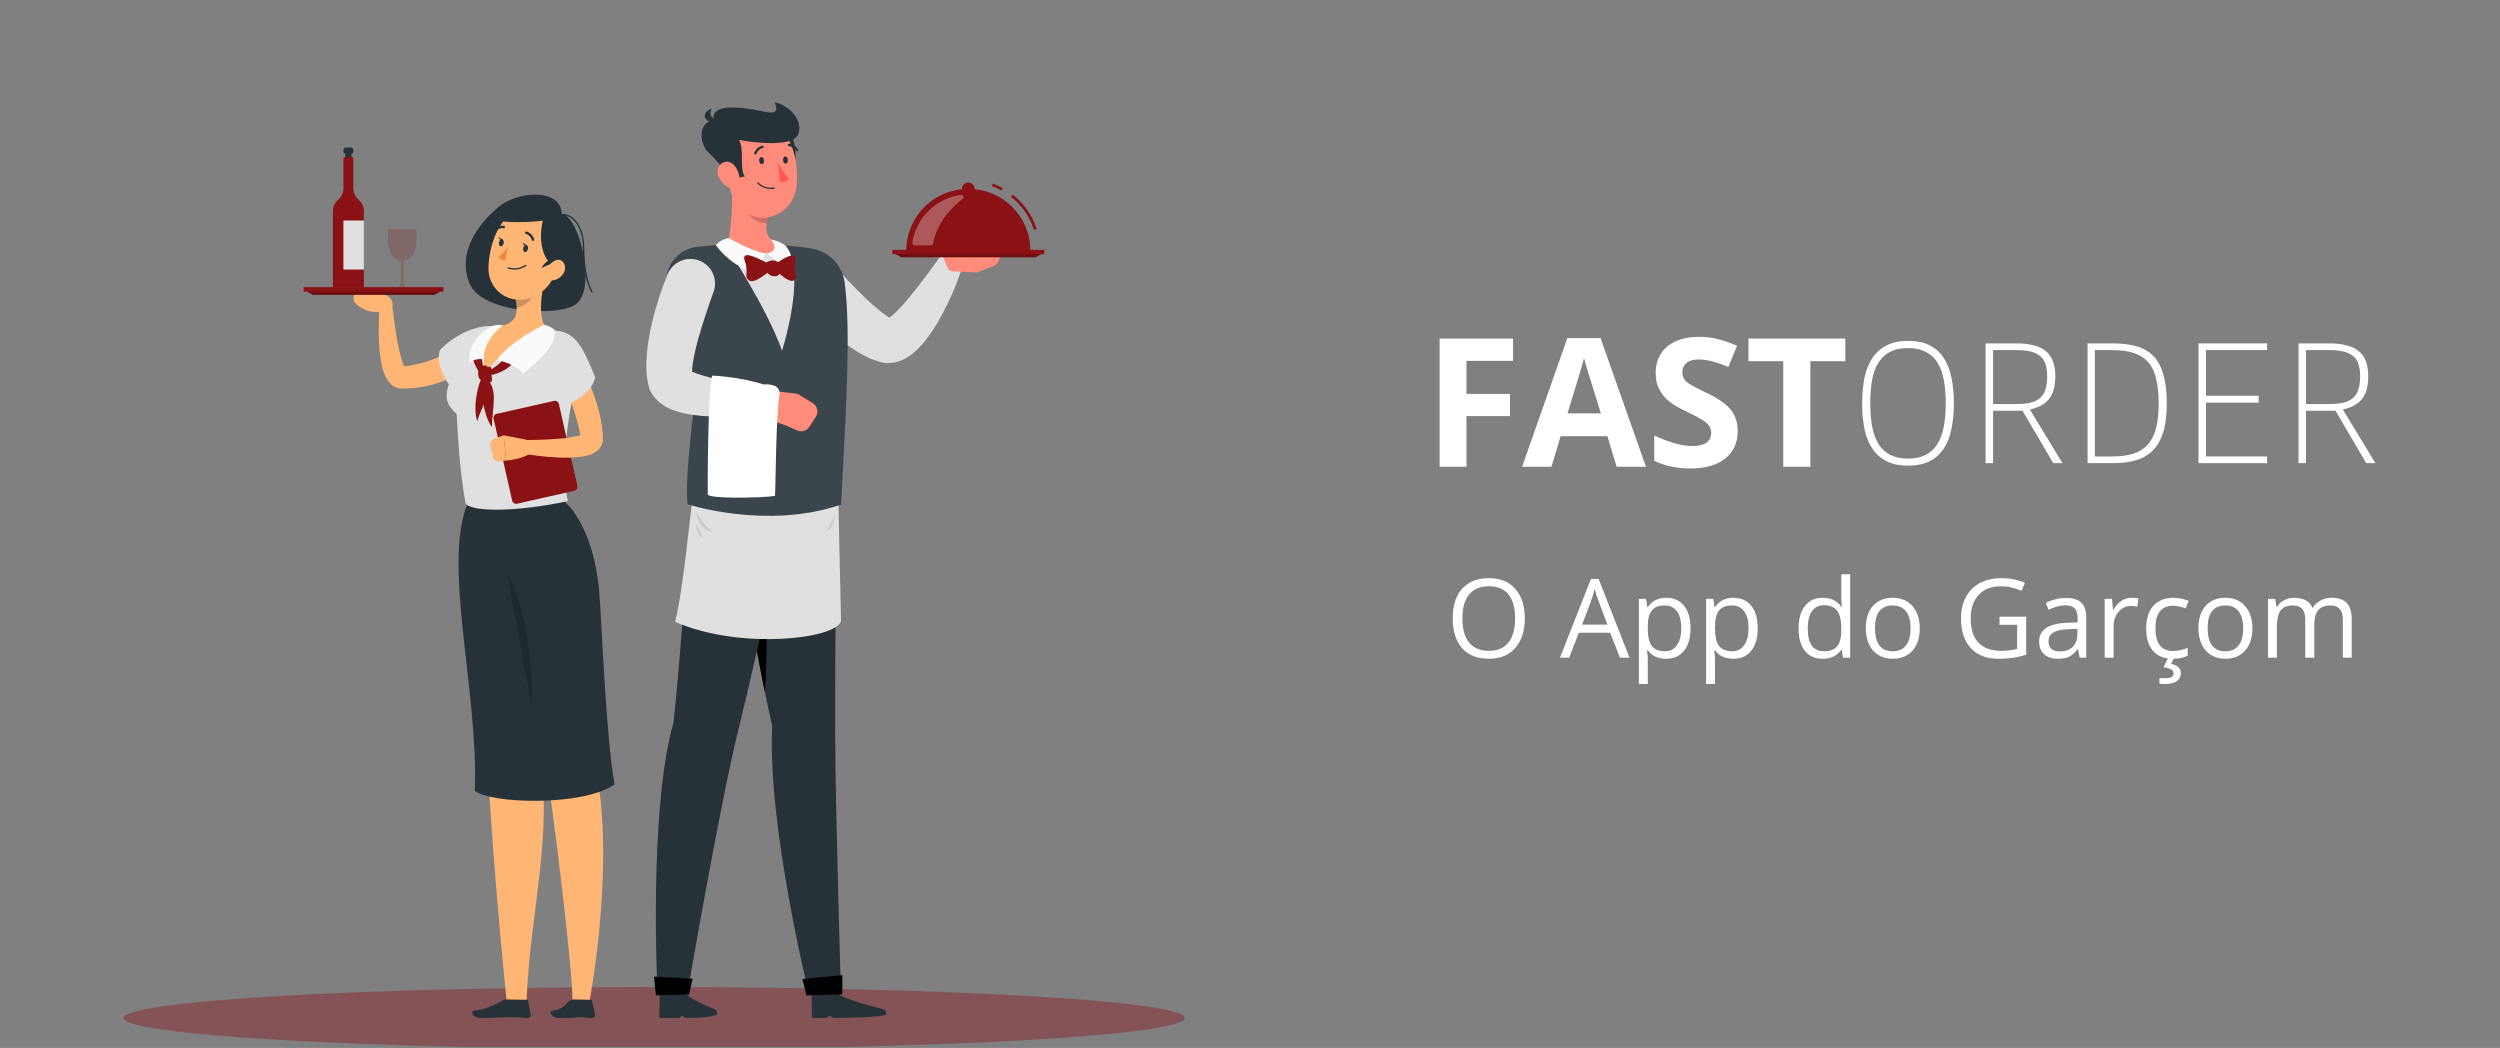 <svg xmlns="http://www.w3.org/2000/svg" xmlns:xlink="http://www.w3.org/1999/xlink" width="334" zoomAndPan="magnify" viewBox="0 0 250.5 105" height="140" preserveAspectRatio="xMidYMid meet" version="1.0"><rect x="0" y="0" width="250.5" height="105" fill="#808080" stroke="none"/><defs><g/><clipPath id="5ca60bc06f"><path d="M 12 98 L 119 98 L 119 104.895 L 12 104.895 Z M 12 98 " clip-rule="nonzero"/></clipPath></defs><g clip-path="url(#5ca60bc06f)"><path fill="#8a1114" d="M 65.547 105.105 C 94.906 105.105 118.707 103.715 118.707 102 C 118.707 100.285 94.906 98.898 65.547 98.898 C 36.188 98.898 12.383 100.285 12.383 102 C 12.383 103.715 36.188 105.105 65.547 105.105 Z M 65.547 105.105 " fill-opacity="0.4" fill-rule="nonzero"/></g><path fill="#263238" d="M 50.023 20.68 C 47.891 22.441 45.801 25.277 47.023 28.355 C 48.246 31.438 56.074 31.746 57.719 30.48 C 59.859 28.836 57.969 21.508 56.301 21.465 C 56.176 18.746 51.809 19.207 50.023 20.68 Z M 50.023 20.68 " fill-opacity="1" fill-rule="nonzero"/><path fill="#ffb573" d="M 47.035 50.332 C 47.035 50.332 47.891 65.945 48.836 74.398 C 48.934 82.336 50.758 100.27 50.758 100.27 L 52.762 100.27 C 53.098 91.371 55.574 83.062 53.93 75.215 C 57.77 59.805 55.137 50.344 55.137 50.344 Z M 47.035 50.332 " fill-opacity="1" fill-rule="nonzero"/><path fill="#ffb573" d="M 49.215 50.344 C 49.215 50.344 53.344 67.66 54.473 75.035 C 55.66 82.785 57.434 97.82 57.352 100.262 L 59.082 100.262 C 59.082 100.262 61.988 85.051 59.297 75.312 C 61.516 53.375 56.043 50.359 56.043 50.359 Z M 39.32 30.316 C 39.191 29.379 37.477 29.301 37.477 29.301 L 36.652 28.887 C 36.504 28.793 36.34 28.77 36.172 28.805 C 36 28.844 35.863 28.938 35.766 29.082 L 35.492 29.539 C 35.41 29.723 35.398 29.914 35.457 30.109 C 35.512 30.301 35.629 30.453 35.797 30.562 L 36.047 30.746 C 36.473 31.047 36.973 31.227 37.492 31.254 L 38.254 31.293 C 38.422 31.305 38.586 31.285 38.746 31.234 C 38.941 31.172 39.094 31.055 39.203 30.879 C 39.309 30.707 39.348 30.516 39.312 30.316 Z M 39.32 30.316 " fill-opacity="1" fill-rule="nonzero"/><path fill="#ffb573" d="M 48.359 35.785 C 48.285 35.863 48.207 35.941 48.125 36.012 L 47.91 36.203 C 47.766 36.324 47.617 36.438 47.473 36.551 C 47.18 36.766 46.875 36.973 46.566 37.164 C 45.941 37.539 45.289 37.855 44.613 38.117 C 43.254 38.648 41.844 38.922 40.383 38.941 L 40.258 38.941 C 40.059 38.938 39.871 38.898 39.684 38.824 C 39.48 38.738 39.297 38.621 39.137 38.465 C 38.93 38.262 38.766 38.027 38.641 37.766 C 38.469 37.391 38.344 37.008 38.258 36.605 C 38.113 35.914 38.023 35.219 37.984 34.516 C 37.91 33.168 37.938 31.824 38.066 30.48 C 38.082 30.324 38.148 30.195 38.266 30.09 C 38.379 29.984 38.516 29.93 38.672 29.926 C 38.828 29.926 38.965 29.977 39.082 30.078 C 39.199 30.18 39.27 30.309 39.289 30.465 L 39.289 30.48 C 39.438 31.758 39.605 33.055 39.836 34.297 C 39.938 34.898 40.078 35.492 40.254 36.074 C 40.328 36.316 40.422 36.543 40.547 36.762 C 40.594 36.84 40.645 36.879 40.621 36.852 C 40.586 36.812 40.543 36.781 40.492 36.766 C 40.445 36.742 40.398 36.73 40.352 36.723 L 40.277 36.723 C 40.867 36.668 41.449 36.57 42.027 36.434 C 42.598 36.289 43.156 36.105 43.699 35.883 C 44.242 35.652 44.762 35.379 45.258 35.062 C 45.629 34.836 45.98 34.586 46.316 34.312 L 46.477 34.18 L 46.598 34.074 L 46.668 34.012 C 46.789 33.906 46.922 33.824 47.074 33.773 C 47.227 33.719 47.379 33.695 47.539 33.703 C 47.699 33.711 47.852 33.746 48 33.812 C 48.145 33.879 48.27 33.973 48.383 34.086 C 48.492 34.203 48.574 34.336 48.633 34.484 C 48.691 34.637 48.719 34.789 48.715 34.949 C 48.715 35.109 48.684 35.262 48.621 35.41 C 48.559 35.559 48.469 35.688 48.359 35.801 Z M 48.359 35.785 " fill-opacity="1" fill-rule="nonzero"/><path fill="#e0e0e0" d="M 49.711 32.742 C 47.539 32.379 45.266 33.855 44.086 35.055 C 43.477 36.887 45.426 39.113 45.426 39.113 C 45.426 39.113 48.203 37.406 49.203 36.242 C 50.203 35.078 50.961 32.949 49.707 32.742 Z M 49.711 32.742 " fill-opacity="1" fill-rule="nonzero"/><path fill="#263238" d="M 56.426 50.137 C 56.426 50.137 59.488 52.309 60.062 59.527 C 60.293 62.371 60.707 73.715 61.578 78.594 C 58.438 80.836 49.039 80.531 47.57 79.219 C 47.984 69.348 44.211 56.254 46.949 50.234 C 51.477 49.68 56.426 50.137 56.426 50.137 Z M 56.426 50.137 " fill-opacity="1" fill-rule="nonzero"/><path fill="#000000" d="M 53.324 70.84 C 53.363 66.691 52.754 60.984 50.898 57.598 C 51.531 61.82 53.324 70.84 53.324 70.84 Z M 53.324 70.84 " fill-opacity="0.2" fill-rule="nonzero"/><path fill="#e0e0e0" d="M 45.512 36.086 C 45.512 38.438 43.641 39.672 45.758 41.48 C 45.883 43.508 46.031 47.141 46.656 50.453 C 47.301 51.348 52.012 51.273 56.902 50.211 C 56.266 47.375 56.5 42.75 58.176 36.43 C 58.266 36.074 58.281 35.715 58.223 35.355 C 58.164 34.992 58.035 34.66 57.836 34.352 C 57.637 34.047 57.387 33.789 57.082 33.59 C 56.773 33.387 56.441 33.254 56.082 33.191 C 55.66 33.117 55.238 33.051 54.816 33 C 53.285 32.773 51.738 32.66 50.191 32.652 C 49.691 32.652 49.176 32.688 48.68 32.719 C 48.254 32.746 47.844 32.852 47.453 33.035 C 47.066 33.215 46.723 33.465 46.43 33.777 C 46.137 34.09 45.91 34.445 45.75 34.844 C 45.59 35.242 45.512 35.656 45.512 36.086 Z M 45.512 36.086 " fill-opacity="1" fill-rule="nonzero"/><path fill="#8a1114" d="M 55.512 40.168 L 49.766 41.469 C 49.656 41.492 49.57 41.551 49.512 41.648 C 49.453 41.742 49.434 41.844 49.461 41.953 L 51.32 50.164 C 51.344 50.273 51.406 50.359 51.5 50.418 C 51.594 50.477 51.695 50.496 51.805 50.473 L 57.551 49.172 C 57.66 49.145 57.742 49.086 57.805 48.992 C 57.863 48.895 57.879 48.793 57.855 48.684 L 55.996 40.473 C 55.969 40.363 55.91 40.277 55.816 40.219 C 55.723 40.16 55.621 40.141 55.512 40.168 Z M 50.762 35.684 C 50.762 35.684 49.828 36.797 49.062 37.055 L 48.977 37.602 C 49.977 37.477 50.82 37.039 51.504 36.297 L 50.758 35.684 Z M 48.234 35.012 C 48.234 35.012 48.195 36.461 48.598 37.168 L 48.297 37.641 C 47.629 36.879 47.285 35.996 47.262 34.984 Z M 48.234 35.012 " fill-opacity="1" fill-rule="nonzero"/><path fill="#ffb573" d="M 54.625 27.785 C 54.258 29.242 53.828 31.934 54.816 32.992 C 54.816 32.992 51.137 33.996 48.742 37.289 C 47.645 33.828 50.203 32.648 50.203 32.648 C 51.879 32.375 51.898 31.152 51.668 29.977 Z M 54.625 27.785 " fill-opacity="1" fill-rule="nonzero"/><path fill="#000000" d="M 53.422 28.68 L 51.672 29.984 C 51.73 30.254 51.762 30.527 51.77 30.805 C 52.406 30.762 53.312 30.133 53.418 29.477 C 53.465 29.211 53.465 28.945 53.422 28.68 Z M 53.422 28.68 " fill-opacity="0.2" fill-rule="nonzero"/><path fill="#ffb573" d="M 56.332 25.184 C 55.625 27.547 55.379 28.566 53.898 29.496 C 51.664 30.891 48.961 29.453 48.945 26.914 C 48.945 24.629 50.09 21.156 52.629 20.777 C 55.172 20.398 57.047 22.82 56.332 25.184 Z M 56.332 25.184 " fill-opacity="1" fill-rule="nonzero"/><path fill="#263238" d="M 54.488 21.734 C 53.82 24.012 54.395 26.395 55.754 26.668 C 57.641 25.965 57.547 23.867 57.066 22.906 C 56.582 21.945 54.871 20.418 54.488 21.734 Z M 54.488 21.734 " fill-opacity="1" fill-rule="nonzero"/><path fill="#263238" d="M 55.523 25.828 C 54.473 26.176 54.27 26.879 54.27 26.879 C 54.27 26.879 54.988 26.371 55.68 26.465 C 55.578 26.266 55.527 26.051 55.523 25.828 Z M 52.898 24.961 C 52.852 25.156 52.711 25.289 52.582 25.258 C 52.453 25.23 52.387 25.039 52.434 24.844 C 52.48 24.648 52.617 24.516 52.746 24.547 C 52.875 24.582 52.934 24.77 52.898 24.961 Z M 50.465 24.383 C 50.418 24.578 50.281 24.711 50.152 24.676 C 50.023 24.645 49.953 24.461 50 24.262 C 50.047 24.066 50.188 23.938 50.316 23.969 C 50.445 24.004 50.516 24.188 50.465 24.383 Z M 50.465 24.383 " fill-opacity="1" fill-rule="nonzero"/><path fill="#263238" d="M 50.375 23.996 L 49.934 23.738 C 49.934 23.738 50.09 24.168 50.375 23.996 Z M 50.375 23.996 " fill-opacity="1" fill-rule="nonzero"/><path fill="#ed893e" d="M 50.926 24.703 C 50.648 25.105 50.316 25.461 49.934 25.773 C 50.113 25.977 50.336 26.078 50.605 26.082 Z M 50.926 24.703 " fill-opacity="1" fill-rule="nonzero"/><path fill="#ffb573" d="M 56.344 27.559 C 56.035 27.918 55.645 28.102 55.168 28.105 C 54.594 28.09 54.496 27.43 54.812 26.891 C 55.086 26.402 55.734 25.824 56.234 26.102 C 56.73 26.379 56.734 27.113 56.344 27.559 Z M 56.344 27.559 " fill-opacity="1" fill-rule="nonzero"/><path fill="#263238" d="M 53.355 24.125 C 53.324 24.109 53.305 24.086 53.293 24.051 C 53.199 23.746 53 23.535 52.699 23.422 C 52.66 23.41 52.633 23.387 52.617 23.344 C 52.605 23.305 52.609 23.27 52.637 23.234 C 52.668 23.191 52.707 23.18 52.758 23.195 C 53.145 23.328 53.398 23.59 53.52 23.98 C 53.547 24.059 53.523 24.105 53.445 24.129 C 53.414 24.141 53.387 24.137 53.355 24.125 Z M 49.582 23.215 C 49.551 23.219 49.523 23.207 49.5 23.188 C 49.445 23.129 49.445 23.074 49.5 23.02 C 49.762 22.715 50.094 22.582 50.496 22.625 C 50.574 22.637 50.609 22.684 50.598 22.762 C 50.586 22.84 50.539 22.871 50.465 22.859 C 50.145 22.828 49.883 22.934 49.676 23.176 C 49.652 23.203 49.621 23.219 49.582 23.215 Z M 52.801 24.578 L 52.359 24.316 C 52.359 24.316 52.516 24.75 52.805 24.578 Z M 52.801 24.578 " fill-opacity="1" fill-rule="nonzero"/><path fill="#ffb573" d="M 52.66 44.043 L 50.465 43.617 L 50.715 46.137 C 50.715 46.137 52.359 46.066 53.297 45.316 L 53.383 44.988 C 53.281 44.441 53.16 44.242 52.66 44.043 Z M 52.66 44.043 " fill-opacity="1" fill-rule="nonzero"/><path fill="#ffb573" d="M 49.148 44.695 L 49.402 45.762 C 49.441 45.918 49.527 46.043 49.664 46.133 C 49.801 46.227 49.949 46.258 50.109 46.234 L 50.723 46.137 L 50.477 43.617 L 49.543 43.957 C 49.395 44.012 49.281 44.109 49.203 44.25 C 49.129 44.391 49.109 44.539 49.148 44.695 Z M 57.566 35.035 C 58.23 36.312 58.812 37.629 59.305 38.98 C 59.555 39.66 59.785 40.352 59.973 41.062 C 60.176 41.797 60.312 42.551 60.383 43.312 C 60.398 43.512 60.406 43.719 60.41 43.926 L 60.41 44.117 C 60.387 44.359 60.309 44.578 60.18 44.785 C 60.055 44.98 59.887 45.148 59.691 45.281 C 59.453 45.441 59.191 45.555 58.914 45.629 C 58.703 45.688 58.492 45.73 58.277 45.762 C 57.527 45.855 56.773 45.887 56.02 45.848 C 54.594 45.781 53.176 45.613 51.773 45.336 C 51.617 45.312 51.488 45.238 51.387 45.109 C 51.289 44.984 51.246 44.84 51.262 44.68 C 51.273 44.52 51.34 44.387 51.461 44.281 C 51.578 44.172 51.719 44.121 51.879 44.121 C 53.25 44.098 54.637 44.062 55.973 43.961 C 56.613 43.918 57.246 43.824 57.871 43.688 C 58 43.656 58.125 43.621 58.246 43.57 C 58.309 43.555 58.363 43.527 58.414 43.484 C 58.359 43.516 58.316 43.559 58.285 43.613 C 58.227 43.703 58.191 43.805 58.18 43.91 C 58.18 43.93 58.18 43.949 58.18 43.969 C 58.18 43.828 58.156 43.691 58.137 43.539 C 57.895 42.266 57.523 41.031 57.02 39.836 C 56.516 38.586 55.969 37.359 55.375 36.152 L 55.375 36.129 C 55.254 35.832 55.25 35.535 55.363 35.234 C 55.477 34.934 55.676 34.711 55.961 34.566 C 56.246 34.422 56.543 34.395 56.852 34.48 C 57.16 34.566 57.398 34.746 57.566 35.016 Z M 57.566 35.035 " fill-opacity="1" fill-rule="nonzero"/><path fill="#e0e0e0" d="M 56.223 33.277 C 57.797 33.566 58.496 34.98 59.633 37.797 C 59.285 39.695 56.5 40.691 56.5 40.691 C 56.5 40.691 54.898 37.855 54.578 36.352 C 54.262 34.844 54.641 32.98 56.223 33.277 Z M 56.223 33.277 " fill-opacity="1" fill-rule="nonzero"/><path fill="#263238" d="M 52.902 100.289 C 52.871 100.203 52.812 100.168 52.723 100.18 L 50.863 100.148 C 50.668 100.137 50.488 100.176 50.316 100.27 C 49.453 100.805 48.52 101.141 47.512 101.27 C 47.117 101.328 47.297 101.996 48.23 102.008 C 49.766 102.023 50.047 101.906 51.359 101.922 C 52.48 101.934 51.945 101.984 52.836 102.008 C 53.051 102.008 53.227 101.871 53.199 101.73 Z M 59.316 100.289 C 59.285 100.203 59.227 100.168 59.137 100.18 L 57.621 100.148 C 57.426 100.137 57.242 100.176 57.07 100.27 C 56.523 100.648 56.598 101.09 55.348 101.27 C 54.953 101.328 55.148 101.996 56.082 102.008 C 57.621 102.023 57.527 101.922 58.152 101.922 C 58.777 101.922 58.395 101.984 59.285 102.008 C 59.5 102.008 59.672 101.871 59.641 101.73 Z M 59.316 100.289 " fill-opacity="1" fill-rule="nonzero"/><path fill="#fafafa" d="M 49.746 36.105 C 50.527 36.137 51.953 36.777 52.414 37.461 C 53.059 36.789 55.586 35.23 55.633 33.113 C 55.316 32.809 54.941 32.617 54.512 32.539 C 54.512 32.539 51.137 34.168 49.75 36.105 Z M 48.488 35.996 C 48.488 35.996 48.273 34.289 50.344 32.629 C 50.133 32.457 49.316 32.652 49.316 32.652 C 49.316 32.652 46.902 33.691 46.973 36.379 C 47.426 36.047 47.93 35.918 48.488 35.996 Z M 48.488 35.996 " fill-opacity="1" fill-rule="nonzero"/><path fill="#8a1114" d="M 48.18 36.719 C 47.879 36.859 47.762 37.832 48.18 38.062 C 48.598 38.289 48.555 37.359 48.797 37.039 C 49.039 36.723 48.703 36.477 48.18 36.719 Z M 48.18 36.719 " fill-opacity="1" fill-rule="nonzero"/><path fill="#8a1114" d="M 48.547 37.098 C 48.332 37.371 48.609 38.305 49.07 38.301 C 49.531 38.301 49.133 37.48 49.223 37.074 C 49.312 36.668 48.91 36.617 48.547 37.098 Z M 48.547 37.098 " fill-opacity="1" fill-rule="nonzero"/><path fill="#8a1114" d="M 48.609 37.793 C 48.098 37 48.062 41.176 49.305 42.82 C 49.223 41.199 50.09 38.902 48.609 37.793 Z M 48.609 37.793 " fill-opacity="1" fill-rule="nonzero"/><path fill="#8a1114" d="M 48.562 37.758 C 48.336 36.949 47.191 40.48 47.824 42.207 C 48.184 40.812 49.527 39.09 48.562 37.758 Z M 48.562 37.758 " fill-opacity="1" fill-rule="nonzero"/><path fill="#263238" d="M 52.387 26.836 C 52.504 26.781 52.621 26.723 52.727 26.648 C 52.75 26.629 52.754 26.605 52.742 26.578 C 52.738 26.57 52.734 26.562 52.727 26.555 C 52.699 26.52 52.668 26.516 52.629 26.539 C 52.109 26.891 51.547 26.973 50.945 26.785 C 50.93 26.777 50.91 26.777 50.895 26.781 C 50.875 26.789 50.863 26.801 50.855 26.82 C 50.84 26.863 50.855 26.891 50.898 26.906 C 51.402 27.074 51.898 27.051 52.387 26.836 Z M 52.387 26.836 " fill-opacity="1" fill-rule="nonzero"/><path fill="#8a1114" d="M 44.43 28.77 L 30.422 28.77 L 30.422 29.223 L 44.43 29.223 Z M 44.094 29.223 L 30.754 29.223 L 31.34 29.543 L 43.508 29.543 Z M 44.094 29.223 " fill-opacity="1" fill-rule="nonzero"/><path fill="#000000" d="M 44.094 29.223 L 30.754 29.223 L 31.34 29.543 L 43.508 29.543 Z M 44.094 29.223 " fill-opacity="0.2" fill-rule="nonzero"/><path fill="#263238" d="M 34.91 16.574 C 34.824 16.574 34.75 16.543 34.691 16.484 C 34.629 16.422 34.602 16.352 34.598 16.266 L 34.598 15.227 C 34.602 15.141 34.629 15.07 34.691 15.008 C 34.75 14.949 34.824 14.918 34.91 14.918 C 34.992 14.918 35.066 14.949 35.129 15.008 C 35.188 15.07 35.219 15.141 35.219 15.227 L 35.219 16.266 C 35.219 16.352 35.188 16.422 35.125 16.484 C 35.066 16.543 34.992 16.574 34.91 16.574 Z M 34.91 16.574 " fill-opacity="1" fill-rule="nonzero"/><path fill="#263238" d="M 35.406 15.164 L 35.406 15.027 C 35.406 14.867 35.328 14.785 35.168 14.785 L 34.652 14.785 C 34.492 14.785 34.41 14.867 34.41 15.027 L 34.41 15.164 C 34.41 15.297 34.52 15.406 34.652 15.406 L 35.168 15.406 C 35.328 15.406 35.41 15.324 35.41 15.164 Z M 35.406 15.164 " fill-opacity="1" fill-rule="nonzero"/><path fill="#8a1114" d="M 35.406 18.832 L 35.406 15.867 C 35.406 15.789 35.367 15.746 35.285 15.746 L 34.531 15.746 C 34.453 15.746 34.414 15.789 34.414 15.867 L 34.414 18.832 C 34.414 19.305 34.238 19.699 33.883 20.012 C 33.531 20.328 33.355 20.719 33.355 21.191 L 33.355 28.797 L 36.461 28.797 L 36.461 21.191 C 36.461 20.719 36.285 20.328 35.934 20.012 C 35.582 19.695 35.406 19.305 35.406 18.832 Z M 35.406 18.832 " fill-opacity="1" fill-rule="nonzero"/><path fill="#e0e0e0" d="M 36.461 22.094 L 34.41 22.094 L 34.41 27.008 L 36.461 27.008 Z M 36.461 22.094 " fill-opacity="1" fill-rule="nonzero"/><path fill="#8a1114" d="M 39.371 28.77 L 39.004 28.77 C 39.125 28.777 39.25 28.777 39.371 28.77 Z M 41.605 28.77 L 41.234 28.77 C 41.359 28.777 41.484 28.777 41.605 28.77 Z M 41.605 28.77 " fill-opacity="1" fill-rule="nonzero"/><path fill="#8a1114" d="M 38.875 22.969 L 38.875 24.219 C 38.875 25.211 39.441 26.035 40.156 26.137 L 40.156 28.328 C 40.156 28.668 39.828 28.762 39.574 28.785 L 41.035 28.785 C 40.777 28.762 40.449 28.668 40.449 28.328 L 40.449 26.137 C 41.164 26.039 41.73 25.211 41.73 24.215 L 41.73 22.969 Z M 38.875 22.969 " fill-opacity="0.2" fill-rule="nonzero"/><path fill="#263238" d="M 55.867 21.797 C 54.77 22.262 51.094 22.406 49.656 22.094 C 51.145 19.988 54.488 19.371 55.867 21.797 Z M 59.324 29.309 C 59.301 29.309 59.281 29.301 59.27 29.281 C 59.23 29.23 58.422 28.043 58.406 24.855 C 58.406 23.527 58 22.457 57.309 21.918 C 56.926 21.598 56.492 21.5 56.008 21.621 C 55.988 21.625 55.973 21.621 55.957 21.613 C 55.93 21.594 55.918 21.57 55.926 21.543 C 55.93 21.512 55.949 21.492 55.977 21.488 C 56.5 21.359 56.973 21.469 57.391 21.805 C 58.117 22.375 58.539 23.484 58.547 24.852 C 58.562 27.988 59.371 29.191 59.371 29.203 C 59.379 29.219 59.383 29.234 59.379 29.254 C 59.379 29.273 59.367 29.289 59.352 29.297 C 59.344 29.305 59.332 29.309 59.324 29.309 Z M 79.055 13.168 C 79.816 14.215 79.816 15.848 79.555 16.73 C 78.184 16.109 78.398 14.32 78.398 14.32 Z M 79.055 13.168 " fill-opacity="1" fill-rule="nonzero"/><path fill="#e0e0e0" d="M 83.152 26.133 L 83.941 27 L 84.766 27.883 C 85.305 28.465 85.859 29.031 86.426 29.586 C 86.699 29.859 86.973 30.133 87.27 30.375 C 87.562 30.617 87.816 30.875 88.105 31.098 C 88.391 31.316 88.652 31.516 88.906 31.688 C 89.098 31.816 89.301 31.93 89.512 32.027 L 89.09 31.961 C 88.961 31.945 88.844 31.973 88.734 32.039 C 88.734 32.039 88.801 32.039 88.895 31.984 C 89.148 31.828 89.383 31.645 89.598 31.438 C 90.16 30.902 90.684 30.332 91.168 29.727 C 91.699 29.082 92.215 28.426 92.711 27.754 C 93.219 27.074 93.723 26.387 94.223 25.699 L 94.246 25.672 C 94.43 25.434 94.664 25.281 94.953 25.215 C 95.246 25.148 95.523 25.184 95.789 25.316 C 96.055 25.449 96.246 25.656 96.367 25.93 C 96.484 26.203 96.504 26.48 96.422 26.766 C 96.141 27.633 95.82 28.484 95.457 29.32 C 95.094 30.16 94.691 30.98 94.25 31.785 C 93.785 32.645 93.246 33.453 92.637 34.219 C 92.277 34.672 91.871 35.082 91.422 35.449 C 91.125 35.688 90.801 35.891 90.453 36.051 C 89.938 36.289 89.395 36.402 88.828 36.387 C 88.723 36.383 88.621 36.367 88.52 36.344 L 88.406 36.32 C 87.801 36.176 87.227 35.961 86.676 35.676 C 86.215 35.441 85.773 35.18 85.344 34.887 C 84.562 34.363 83.82 33.785 83.113 33.16 C 82.438 32.562 81.785 31.941 81.16 31.293 C 80.848 30.969 80.547 30.641 80.25 30.309 C 79.949 29.969 79.652 29.621 79.367 29.266 C 79.191 29.016 79.07 28.742 79 28.445 C 78.93 28.148 78.914 27.852 78.953 27.547 C 78.992 27.246 79.082 26.961 79.23 26.691 C 79.375 26.426 79.562 26.191 79.793 25.992 C 80.023 25.793 80.285 25.645 80.57 25.543 C 80.859 25.441 81.156 25.395 81.461 25.402 C 81.766 25.41 82.059 25.469 82.34 25.586 C 82.621 25.703 82.871 25.867 83.094 26.074 Z M 83.152 26.133 " fill-opacity="1" fill-rule="nonzero"/><path fill="#ff8b7b" d="M 95.453 27.18 L 97.895 27.301 L 97.102 24.008 C 97.102 24.008 94.828 24.176 94.465 25.344 C 94.426 25.477 94.434 25.609 94.488 25.738 L 94.938 26.816 C 95.031 27.047 95.203 27.168 95.453 27.18 Z M 95.453 27.18 " fill-opacity="1" fill-rule="nonzero"/><path fill="#ff8b7b" d="M 100.074 25.348 L 99.602 24.25 C 99.508 24.031 99.355 23.867 99.141 23.762 C 98.926 23.652 98.703 23.629 98.469 23.684 L 97.098 24.023 L 97.891 27.312 L 99.535 26.648 C 99.793 26.547 99.977 26.367 100.082 26.113 C 100.188 25.855 100.188 25.602 100.074 25.348 Z M 100.074 25.348 " fill-opacity="1" fill-rule="nonzero"/><path fill="#263238" d="M 77.375 72.746 C 74.781 61.336 73.176 47.582 73.176 47.582 L 83.812 47.41 C 83.812 47.41 83.664 65.949 83.688 73.711 C 83.715 81.789 84.273 99.559 84.273 99.559 L 81.047 99.559 C 81.047 99.559 76.883 82.727 77.375 72.746 Z M 77.375 72.746 " fill-opacity="1" fill-rule="nonzero"/><path fill="#000000" d="M 76.547 57.004 L 74.863 59.5 C 75.367 62.613 75.961 66.043 76.652 69.406 C 76.945 64.238 76.895 58.238 76.547 57.004 Z M 76.547 57.004 " fill-opacity="1" fill-rule="nonzero"/><path fill="#263238" d="M 88.578 101.141 C 88.578 101.141 84.133 100.094 83.801 99.387 L 81.332 99.387 L 81.348 102 L 82.871 102 L 83.105 101.758 L 83.492 102 C 84.727 102 88.004 101.953 88.781 101.676 C 88.812 101.457 88.746 101.281 88.578 101.141 Z M 67.48 72.426 C 68.715 60.949 68.676 53.285 70.176 47.629 L 79.859 47.484 C 79.859 47.484 75.824 65.684 73.953 73.258 C 72.082 80.832 68.875 99.551 68.875 99.551 L 65.887 99.551 C 65.887 99.551 64.945 81.297 67.48 72.426 Z M 67.48 72.426 " fill-opacity="1" fill-rule="nonzero"/><path fill="#e0e0e0" d="M 69.406 49.863 C 69.191 51.234 68.43 59.344 67.641 62.301 C 74.098 65.164 83.969 64.035 84.273 62.18 C 84.184 58.734 84 49.863 84 49.863 Z M 69.406 49.863 " fill-opacity="1" fill-rule="nonzero"/><path fill="#000000" d="M 69.766 51.371 C 70.219 52.102 70.758 52.766 71.387 53.355 C 71.387 53.355 69.992 53.109 69.766 51.371 Z M 82.746 53.281 C 83.117 52.727 83.414 52.137 83.641 51.508 C 83.641 51.508 83.703 52.906 82.746 53.281 Z M 69.828 52.402 C 69.977 52.953 70.195 53.48 70.48 53.973 C 70.215 53.809 70.02 53.582 69.898 53.293 C 69.777 53.004 69.754 52.707 69.828 52.402 Z M 69.828 52.402 " fill-opacity="0.098" fill-rule="nonzero"/><path fill="#263238" d="M 71.66 101.141 C 71.66 101.141 68.891 100.094 68.57 99.387 L 66.102 99.387 L 66.055 102 L 68.074 102 L 68.312 101.758 L 68.695 102 C 69.93 102 71.066 101.953 71.852 101.676 C 71.891 101.461 71.828 101.281 71.66 101.141 Z M 69.816 24.738 C 73.242 24.312 78.125 24.355 81.402 24.918 C 81.812 24.992 82.199 25.129 82.566 25.324 C 82.934 25.52 83.262 25.77 83.551 26.066 C 83.84 26.367 84.074 26.703 84.258 27.078 C 84.441 27.453 84.562 27.844 84.621 28.254 C 85.309 33.207 84.719 41.852 84.277 50.559 C 76.793 53.117 68.898 50.523 68.898 50.523 C 68.621 48.77 69.238 43.012 69.648 39.941 C 69.031 36.77 67.73 33.137 66.855 28.922 C 66.805 28.688 66.777 28.449 66.773 28.207 C 66.77 27.965 66.793 27.727 66.84 27.488 C 66.887 27.25 66.961 27.023 67.055 26.801 C 67.152 26.578 67.27 26.367 67.406 26.172 C 67.547 25.973 67.707 25.793 67.883 25.629 C 68.062 25.465 68.254 25.324 68.461 25.199 C 68.668 25.074 68.887 24.977 69.117 24.898 C 69.344 24.82 69.578 24.766 69.816 24.738 Z M 69.816 24.738 " fill-opacity="1" fill-rule="nonzero"/><path fill="#ffffff" d="M 69.816 24.738 C 73.242 24.312 78.125 24.355 81.402 24.918 C 81.812 24.992 82.199 25.129 82.566 25.324 C 82.934 25.52 83.262 25.77 83.551 26.066 C 83.84 26.367 84.074 26.703 84.258 27.078 C 84.441 27.453 84.562 27.844 84.621 28.254 C 85.309 33.207 84.719 41.852 84.277 50.559 C 76.793 53.117 68.898 50.523 68.898 50.523 C 68.621 48.77 69.238 43.012 69.648 39.941 C 69.031 36.77 67.73 33.137 66.855 28.922 C 66.805 28.688 66.777 28.449 66.773 28.207 C 66.77 27.965 66.793 27.727 66.84 27.488 C 66.887 27.25 66.961 27.023 67.055 26.801 C 67.152 26.578 67.27 26.367 67.406 26.172 C 67.547 25.973 67.707 25.793 67.883 25.629 C 68.062 25.465 68.254 25.324 68.461 25.199 C 68.668 25.074 68.887 24.977 69.117 24.898 C 69.344 24.82 69.578 24.766 69.816 24.738 Z M 69.816 24.738 " fill-opacity="0.098" fill-rule="nonzero"/><path fill="#ff8b7b" d="M 73.203 18.203 L 77.098 21.398 C 76.594 22.738 76.434 24.141 78.633 24.668 C 79.184 25.395 78.359 26.672 77.383 27.168 C 75.074 26.641 73.746 26.02 72.848 24.789 C 73.129 23.824 73.582 20.188 73.203 18.203 Z M 73.203 18.203 " fill-opacity="1" fill-rule="nonzero"/><path fill="#000000" d="M 74.828 19.535 L 77.098 21.395 C 76.973 21.707 76.883 22.027 76.824 22.355 C 75.945 22.418 74.723 21.531 74.668 20.727 C 74.645 20.32 74.699 19.922 74.828 19.535 Z M 74.828 19.535 " fill-opacity="0.2" fill-rule="nonzero"/><path fill="#ff8b7b" d="M 72.645 16.027 C 73 18.469 73.082 19.918 74.43 21.062 C 76.457 22.789 79.395 21.383 79.781 18.871 C 80.121 16.613 79.484 12.996 76.996 12.242 C 76.719 12.156 76.438 12.109 76.152 12.098 C 75.863 12.082 75.578 12.109 75.297 12.168 C 75.012 12.227 74.742 12.324 74.484 12.453 C 74.227 12.582 73.988 12.738 73.773 12.93 C 73.555 13.117 73.363 13.332 73.199 13.57 C 73.039 13.809 72.906 14.062 72.809 14.332 C 72.711 14.602 72.648 14.883 72.617 15.168 C 72.59 15.457 72.602 15.742 72.645 16.027 Z M 72.645 16.027 " fill-opacity="1" fill-rule="nonzero"/><path fill="#263238" d="M 72.621 17.156 C 72.879 17.434 73.191 17.617 73.559 17.711 C 73.922 17.805 74.285 17.793 74.645 17.672 C 74.059 17.078 74.629 14.902 74.039 14.016 C 75.176 14.238 79.598 14.883 80.02 13.348 C 80.477 11.703 78.648 10.391 77.621 10.266 C 77.922 10.953 77.895 11.449 76.773 11.227 C 75.648 11.004 71.016 9.934 71.527 12.105 C 70.035 12.105 69.934 14.277 71.023 15.316 C 71.625 15.871 72.156 16.484 72.625 17.156 Z M 72.621 17.156 " fill-opacity="1" fill-rule="nonzero"/><path fill="#263238" d="M 71.801 12 C 70.906 11.781 71.188 10.957 71.387 10.871 C 70.551 11.074 70.246 11.898 71.254 12.277 C 72.266 12.656 71.801 12 71.801 12 Z M 71.801 12 " fill-opacity="1" fill-rule="nonzero"/><path fill="#ff8b7b" d="M 71.957 17.527 C 72.133 18.09 72.48 18.508 73.004 18.781 C 73.676 19.121 74.164 18.559 74.102 17.852 C 74.051 17.211 73.641 16.266 72.906 16.207 C 72.742 16.199 72.586 16.23 72.438 16.301 C 72.289 16.371 72.168 16.477 72.07 16.609 C 71.977 16.742 71.918 16.891 71.898 17.055 C 71.879 17.215 71.898 17.375 71.957 17.527 Z M 71.957 17.527 " fill-opacity="1" fill-rule="nonzero"/><path fill="#263238" d="M 76.074 16.113 C 76.094 16.316 76.211 16.469 76.348 16.457 C 76.488 16.445 76.574 16.27 76.559 16.074 C 76.543 15.875 76.422 15.719 76.285 15.73 C 76.148 15.742 76.059 15.914 76.074 16.113 Z M 78.465 16.059 C 78.48 16.258 78.602 16.41 78.742 16.398 C 78.879 16.383 78.961 16.215 78.945 16.012 C 78.93 15.812 78.809 15.664 78.672 15.672 C 78.535 15.684 78.449 15.855 78.465 16.059 Z M 78.465 16.059 " fill-opacity="1" fill-rule="nonzero"/><path fill="#ff5652" d="M 77.98 16.324 C 78.27 16.918 78.637 17.461 79.078 17.949 C 78.75 18.312 78.137 18.223 78.137 18.223 Z M 77.98 16.324 " fill-opacity="1" fill-rule="nonzero"/><path fill="#263238" d="M 75.703 15.48 C 75.688 15.484 75.668 15.484 75.648 15.48 C 75.57 15.449 75.551 15.398 75.582 15.324 C 75.723 14.945 75.988 14.703 76.379 14.598 C 76.457 14.582 76.504 14.609 76.52 14.688 C 76.535 14.766 76.504 14.812 76.426 14.828 C 76.117 14.914 75.906 15.109 75.797 15.414 C 75.789 15.43 75.777 15.445 75.762 15.457 C 75.742 15.469 75.727 15.477 75.703 15.48 Z M 79.852 15.16 C 79.809 15.16 79.777 15.145 79.754 15.105 C 79.598 14.832 79.359 14.676 79.043 14.645 C 78.992 14.641 78.957 14.617 78.938 14.566 C 78.934 14.555 78.93 14.539 78.93 14.523 C 78.934 14.441 78.973 14.402 79.055 14.406 C 79.453 14.441 79.754 14.633 79.957 14.98 C 79.973 15.012 79.977 15.039 79.973 15.07 C 79.965 15.102 79.945 15.125 79.918 15.145 C 79.898 15.156 79.879 15.164 79.852 15.16 Z M 79.852 15.16 " fill-opacity="1" fill-rule="nonzero"/><path fill="#e0e0e0" d="M 72.848 24.789 C 72.848 24.789 76.844 30.859 78.363 35.145 C 79.859 30.117 80.031 26.094 78.637 24.668 C 78.188 25.238 76.379 26.004 72.848 24.789 Z M 71.484 29.277 L 71.098 30.371 L 70.715 31.512 C 70.465 32.266 70.23 33.023 70.012 33.785 C 69.902 34.16 69.805 34.531 69.719 34.898 C 69.629 35.266 69.543 35.633 69.484 35.98 C 69.422 36.328 69.379 36.664 69.348 36.965 C 69.332 37.199 69.332 37.43 69.348 37.66 L 69.203 37.262 C 69.09 37.043 68.973 36.984 68.965 36.984 C 68.961 36.984 69.004 37.039 69.09 37.102 C 69.344 37.25 69.617 37.371 69.898 37.461 C 70.625 37.707 71.371 37.902 72.125 38.051 C 72.93 38.207 73.758 38.324 74.594 38.461 C 75.43 38.598 76.293 38.695 77.121 38.812 L 77.16 38.812 C 77.457 38.855 77.703 38.992 77.902 39.215 C 78.102 39.441 78.207 39.703 78.215 40.004 C 78.223 40.305 78.133 40.574 77.945 40.809 C 77.758 41.043 77.516 41.191 77.223 41.25 C 76.328 41.418 75.426 41.543 74.52 41.621 C 73.609 41.707 72.695 41.746 71.777 41.738 C 70.801 41.738 69.832 41.652 68.871 41.484 C 68.309 41.379 67.758 41.219 67.227 41 C 66.871 40.855 66.543 40.664 66.234 40.434 C 65.777 40.098 65.422 39.676 65.164 39.168 C 65.117 39.074 65.082 38.977 65.055 38.879 L 65.023 38.766 C 64.863 38.164 64.773 37.555 64.762 36.938 C 64.75 36.422 64.77 35.906 64.82 35.395 C 64.906 34.457 65.059 33.527 65.273 32.609 C 65.469 31.73 65.707 30.859 65.98 30 C 66.25 29.137 66.559 28.289 66.902 27.457 C 67.027 27.164 67.203 26.902 67.426 26.672 C 67.652 26.445 67.914 26.27 68.207 26.145 C 68.504 26.016 68.809 25.949 69.129 25.945 C 69.449 25.938 69.758 25.992 70.059 26.105 C 70.359 26.219 70.625 26.387 70.859 26.605 C 71.094 26.82 71.277 27.074 71.414 27.367 C 71.551 27.656 71.625 27.961 71.645 28.281 C 71.66 28.602 71.617 28.914 71.512 29.215 L 71.484 29.273 Z M 71.484 29.277 " fill-opacity="1" fill-rule="nonzero"/><path fill="#ff8b7b" d="M 77.508 39.164 L 79.934 39.469 L 78.594 42.566 C 78.594 42.566 76.383 42.02 76.223 40.801 C 76.207 40.664 76.238 40.535 76.312 40.418 L 76.938 39.434 C 77.07 39.223 77.262 39.133 77.508 39.164 Z M 81.75 41.762 L 81.098 42.77 C 80.969 42.973 80.789 43.105 80.559 43.172 C 80.328 43.242 80.105 43.227 79.887 43.133 L 78.594 42.566 L 79.934 39.469 L 81.445 40.402 C 81.676 40.547 81.824 40.75 81.883 41.016 C 81.941 41.285 81.898 41.531 81.75 41.762 Z M 81.75 41.762 " fill-opacity="1" fill-rule="nonzero"/><path fill="#fafafa" d="M 73.043 23.848 C 72.52 23.93 72.078 24.168 71.719 24.559 C 72.836 26.051 74.297 27.031 76.105 27.492 C 75.98 27.074 76.359 25.848 76.773 25.41 C 75.242 25.184 73.043 23.848 73.043 23.848 Z M 73.043 23.848 " fill-opacity="1" fill-rule="nonzero"/><path fill="#fafafa" d="M 77.254 23.996 C 77.781 24.094 78.266 24.293 78.703 24.594 C 78.703 24.594 80.242 26.305 78.43 27.273 C 78.555 26.855 77.609 25.738 76.762 25.41 C 78.289 25.184 77.254 23.996 77.254 23.996 Z M 77.254 23.996 " fill-opacity="1" fill-rule="nonzero"/><path fill="#8a1114" d="M 76.93 26.387 C 75.719 25.734 74.219 25.031 74.637 26.168 C 75.051 27.309 74.5 27.703 75.043 28.09 C 75.586 28.477 76.691 27.414 77.055 27.266 C 77.418 27.117 76.93 26.387 76.93 26.387 Z M 77.789 26.379 C 78.715 25.754 79.871 25.082 79.664 26.191 C 79.457 27.301 79.969 27.688 79.566 28.062 C 79.164 28.438 78.125 27.391 77.797 27.242 C 77.469 27.094 77.789 26.379 77.789 26.379 Z M 77.789 26.379 " fill-opacity="1" fill-rule="nonzero"/><path fill="#8a1114" d="M 76.766 26.297 C 77.039 26.133 77.711 25.926 78.043 26.371 C 78.371 26.82 78.266 27.566 77.809 27.656 C 77.449 27.73 77.148 27.625 76.914 27.344 C 77.02 27.176 77.059 26.992 77.031 26.793 C 77.004 26.598 76.914 26.43 76.766 26.297 Z M 76.766 26.297 " fill-opacity="1" fill-rule="nonzero"/><path fill="#000000" d="M 69.043 99.641 L 65.715 99.734 L 65.539 97.852 L 69.402 98.078 Z M 84.391 99.637 L 80.801 99.734 L 80.402 98.102 L 84.414 97.711 Z M 84.391 99.637 " fill-opacity="1" fill-rule="nonzero"/><path fill="#ffffff" d="M 76.562 38.527 C 74.879 38.027 73.156 37.73 71.402 37.637 C 71.031 37.656 70.887 46.082 70.918 49.531 C 70.918 49.996 76.281 49.902 77.652 49.691 C 77.727 48.73 77.746 41.703 78.102 39.508 C 78.129 39.332 78.102 39.164 78.012 39.008 C 77.926 38.852 77.801 38.738 77.637 38.668 C 77.289 38.531 76.934 38.48 76.562 38.527 Z M 76.562 38.527 " fill-opacity="1" fill-rule="nonzero"/><path fill="#8a1114" d="M 104.637 25.039 L 89.414 25.039 L 89.414 25.473 L 104.637 25.473 Z M 104.32 25.473 L 89.73 25.473 L 90.293 25.777 L 103.762 25.777 Z M 104.32 25.473 " fill-opacity="1" fill-rule="nonzero"/><path fill="#000000" d="M 104.32 25.473 L 89.73 25.473 L 90.293 25.777 L 103.762 25.777 Z M 104.32 25.473 " fill-opacity="0.2" fill-rule="nonzero"/><path fill="#8a1114" d="M 97.652 18.918 C 97.652 19.016 97.633 19.102 97.594 19.188 C 97.555 19.273 97.496 19.344 97.426 19.406 C 97.352 19.465 97.27 19.508 97.18 19.531 C 97.09 19.555 96.996 19.555 96.906 19.539 C 96.629 19.484 96.465 19.32 96.41 19.047 C 96.355 18.77 96.441 18.555 96.676 18.402 C 96.883 18.262 97.098 18.25 97.32 18.367 C 97.539 18.484 97.652 18.668 97.652 18.918 Z M 103.605 23.031 C 103.172 21.691 102.402 20.586 101.297 19.719 L 101.469 19.5 C 102.617 20.406 103.418 21.555 103.871 22.949 Z M 100.348 19.086 C 100.039 18.918 99.719 18.773 99.391 18.652 L 99.48 18.395 C 99.824 18.523 100.156 18.676 100.477 18.855 Z M 100.348 19.086 " fill-opacity="1" fill-rule="nonzero"/><path fill="#8a1114" d="M 97.027 18.918 C 96.617 18.918 96.211 18.961 95.812 19.039 C 95.41 19.121 95.02 19.238 94.645 19.395 C 94.266 19.551 93.906 19.742 93.566 19.969 C 93.227 20.195 92.91 20.453 92.621 20.742 C 92.332 21.031 92.074 21.348 91.848 21.688 C 91.621 22.027 91.43 22.387 91.273 22.762 C 91.117 23.141 91 23.531 90.918 23.93 C 90.84 24.332 90.797 24.738 90.797 25.145 L 103.254 25.145 C 103.254 24.738 103.211 24.332 103.133 23.93 C 103.055 23.531 102.934 23.141 102.777 22.762 C 102.621 22.387 102.43 22.027 102.203 21.688 C 101.977 21.348 101.719 21.031 101.43 20.742 C 101.141 20.453 100.824 20.195 100.484 19.969 C 100.145 19.742 99.785 19.551 99.41 19.395 C 99.031 19.238 98.641 19.121 98.242 19.039 C 97.84 18.961 97.434 18.918 97.027 18.918 Z M 97.027 18.918 " fill-opacity="1" fill-rule="nonzero"/><path fill="#ffffff" d="M 91.656 24.59 L 93.266 24.59 C 93.398 24.586 93.477 24.52 93.5 24.391 C 93.824 22.688 94.84 21.199 96.457 19.91 C 96.543 19.84 96.566 19.758 96.523 19.656 C 96.48 19.555 96.406 19.512 96.297 19.527 C 95.684 19.605 95.102 19.781 94.547 20.055 C 93.992 20.324 93.496 20.676 93.055 21.109 C 92.617 21.539 92.254 22.031 91.977 22.582 C 91.695 23.133 91.512 23.711 91.418 24.32 C 91.41 24.395 91.43 24.457 91.477 24.508 C 91.523 24.562 91.586 24.59 91.656 24.59 Z M 91.656 24.59 " fill-opacity="0.298" fill-rule="nonzero"/><path fill="#263238" d="M 77.215 18.938 C 77.344 18.941 77.473 18.938 77.598 18.918 C 77.617 18.914 77.633 18.902 77.641 18.891 C 77.652 18.875 77.656 18.859 77.652 18.84 C 77.641 18.797 77.613 18.777 77.57 18.781 C 76.957 18.875 76.426 18.707 75.973 18.285 C 75.953 18.262 75.93 18.258 75.898 18.27 C 75.891 18.273 75.883 18.277 75.879 18.285 C 75.867 18.297 75.859 18.312 75.859 18.332 C 75.859 18.348 75.867 18.367 75.879 18.379 C 76.254 18.734 76.699 18.922 77.215 18.938 Z M 77.215 18.938 " fill-opacity="1" fill-rule="nonzero"/><g fill="#ffffff" fill-opacity="1"><g transform="translate(185.278, 46.407)"><g><path d="M 10.5 -6 C 10.5 -5.039 10.414 -4.176 10.25 -3.406 C 10.094 -2.633 9.832 -1.977 9.469 -1.438 C 9.113 -0.895 8.645 -0.477 8.062 -0.188 C 7.477 0.102 6.758 0.25 5.906 0.25 C 5.062 0.25 4.348 0.102 3.766 -0.188 C 3.18 -0.477 2.707 -0.895 2.344 -1.438 C 1.977 -1.977 1.711 -2.633 1.547 -3.406 C 1.391 -4.176 1.312 -5.039 1.312 -6 C 1.312 -6.945 1.391 -7.805 1.547 -8.578 C 1.711 -9.348 1.977 -10.004 2.344 -10.547 C 2.707 -11.086 3.18 -11.504 3.766 -11.797 C 4.348 -12.098 5.062 -12.25 5.906 -12.25 C 6.758 -12.25 7.477 -12.102 8.062 -11.812 C 8.645 -11.52 9.113 -11.102 9.469 -10.562 C 9.832 -10.02 10.094 -9.363 10.25 -8.594 C 10.414 -7.82 10.5 -6.957 10.5 -6 Z M 9.688 -6 C 9.688 -6.883 9.617 -7.672 9.484 -8.359 C 9.359 -9.047 9.145 -9.625 8.844 -10.094 C 8.551 -10.562 8.16 -10.914 7.672 -11.156 C 7.191 -11.406 6.602 -11.531 5.906 -11.531 C 5.207 -11.531 4.617 -11.41 4.141 -11.172 C 3.66 -10.93 3.27 -10.578 2.969 -10.109 C 2.664 -9.641 2.445 -9.062 2.312 -8.375 C 2.188 -7.688 2.125 -6.895 2.125 -6 C 2.125 -5.125 2.188 -4.344 2.312 -3.656 C 2.445 -2.969 2.66 -2.383 2.953 -1.906 C 3.254 -1.438 3.645 -1.078 4.125 -0.828 C 4.613 -0.578 5.207 -0.453 5.906 -0.453 C 6.602 -0.453 7.191 -0.578 7.672 -0.828 C 8.16 -1.078 8.551 -1.438 8.844 -1.906 C 9.145 -2.383 9.359 -2.961 9.484 -3.641 C 9.617 -4.328 9.688 -5.113 9.688 -6 Z M 9.688 -6 "/></g></g></g><g fill="#ffffff" fill-opacity="1"><g transform="translate(197.097, 46.407)"><g><path d="M 8.641 0 L 5.562 -5.25 L 2.609 -5.25 L 2.609 0 L 1.859 0 L 1.859 -12 L 4.953 -12 C 5.598 -12 6.16 -11.938 6.641 -11.812 C 7.129 -11.695 7.535 -11.508 7.859 -11.25 C 8.191 -10.988 8.438 -10.648 8.594 -10.234 C 8.758 -9.816 8.844 -9.312 8.844 -8.719 C 8.844 -8.207 8.789 -7.766 8.688 -7.391 C 8.582 -7.016 8.422 -6.691 8.203 -6.422 C 7.992 -6.148 7.727 -5.93 7.406 -5.766 C 7.094 -5.598 6.723 -5.469 6.297 -5.375 L 9.562 0 Z M 8.031 -8.734 C 8.031 -9.172 7.977 -9.551 7.875 -9.875 C 7.781 -10.207 7.613 -10.477 7.375 -10.688 C 7.133 -10.906 6.816 -11.066 6.422 -11.172 C 6.023 -11.273 5.531 -11.328 4.938 -11.328 L 2.609 -11.328 L 2.609 -5.922 L 4.938 -5.922 C 5.531 -5.922 6.023 -5.973 6.422 -6.078 C 6.816 -6.18 7.133 -6.348 7.375 -6.578 C 7.613 -6.805 7.781 -7.098 7.875 -7.453 C 7.977 -7.805 8.031 -8.234 8.031 -8.734 Z M 8.031 -8.734 "/></g></g></g><g fill="#ffffff" fill-opacity="1"><g transform="translate(207.408, 46.407)"><g><path d="M 9.703 -6 C 9.703 -4.832 9.582 -3.863 9.344 -3.094 C 9.102 -2.32 8.75 -1.707 8.281 -1.25 C 7.82 -0.789 7.258 -0.469 6.594 -0.281 C 5.938 -0.094 5.188 0 4.344 0 L 1.766 0 L 1.766 -12 L 4.344 -12 C 5.27 -12 6.066 -11.895 6.734 -11.688 C 7.41 -11.488 7.969 -11.156 8.406 -10.688 C 8.844 -10.219 9.164 -9.598 9.375 -8.828 C 9.594 -8.066 9.703 -7.125 9.703 -6 Z M 8.891 -6.016 C 8.891 -6.961 8.805 -7.773 8.641 -8.453 C 8.484 -9.129 8.223 -9.676 7.859 -10.094 C 7.492 -10.52 7.008 -10.832 6.406 -11.031 C 5.812 -11.227 5.082 -11.328 4.219 -11.328 L 2.5 -11.328 L 2.5 -0.672 L 4.219 -0.672 C 5.039 -0.672 5.742 -0.758 6.328 -0.938 C 6.922 -1.125 7.406 -1.426 7.781 -1.844 C 8.164 -2.258 8.445 -2.805 8.625 -3.484 C 8.801 -4.16 8.891 -5.004 8.891 -6.016 Z M 8.891 -6.016 "/></g></g></g><g fill="#ffffff" fill-opacity="1"><g transform="translate(218.43, 46.407)"><g><path d="M 1.859 0 L 1.859 -12 L 8.734 -12 L 8.734 -11.328 L 2.609 -11.328 L 2.609 -6.75 L 7.891 -6.75 L 7.891 -6.062 L 2.609 -6.062 L 2.609 -0.672 L 8.734 -0.672 L 8.734 0 Z M 1.859 0 "/></g></g></g><g fill="#ffffff" fill-opacity="1"><g transform="translate(228.455, 46.407)"><g><path d="M 8.641 0 L 5.562 -5.25 L 2.609 -5.25 L 2.609 0 L 1.859 0 L 1.859 -12 L 4.953 -12 C 5.598 -12 6.16 -11.938 6.641 -11.812 C 7.129 -11.695 7.535 -11.508 7.859 -11.25 C 8.191 -10.988 8.438 -10.648 8.594 -10.234 C 8.758 -9.816 8.844 -9.312 8.844 -8.719 C 8.844 -8.207 8.789 -7.766 8.688 -7.391 C 8.582 -7.016 8.422 -6.691 8.203 -6.422 C 7.992 -6.148 7.727 -5.93 7.406 -5.766 C 7.094 -5.598 6.723 -5.469 6.297 -5.375 L 9.562 0 Z M 8.031 -8.734 C 8.031 -9.172 7.977 -9.551 7.875 -9.875 C 7.781 -10.207 7.613 -10.477 7.375 -10.688 C 7.133 -10.906 6.816 -11.066 6.422 -11.172 C 6.023 -11.273 5.531 -11.328 4.938 -11.328 L 2.609 -11.328 L 2.609 -5.922 L 4.938 -5.922 C 5.531 -5.922 6.023 -5.973 6.422 -6.078 C 6.816 -6.18 7.133 -6.348 7.375 -6.578 C 7.613 -6.805 7.781 -7.098 7.875 -7.453 C 7.977 -7.805 8.031 -8.234 8.031 -8.734 Z M 8.031 -8.734 "/></g></g></g><g fill="#ffffff" fill-opacity="1"><g transform="translate(144.892, 65.899)"><g><path d="M 7.891 -3.938 C 7.891 -2.676 7.57 -1.688 6.938 -0.969 C 6.301 -0.25 5.422 0.109 4.297 0.109 C 3.141 0.109 2.242 -0.242 1.609 -0.953 C 0.984 -1.66 0.672 -2.66 0.672 -3.953 C 0.672 -5.223 0.984 -6.207 1.609 -6.906 C 2.242 -7.613 3.141 -7.969 4.297 -7.969 C 5.43 -7.969 6.312 -7.609 6.938 -6.891 C 7.57 -6.18 7.891 -5.195 7.891 -3.938 Z M 1.641 -3.938 C 1.641 -2.875 1.863 -2.066 2.312 -1.516 C 2.77 -0.961 3.43 -0.688 4.297 -0.688 C 5.16 -0.688 5.812 -0.961 6.25 -1.516 C 6.695 -2.066 6.922 -2.875 6.922 -3.938 C 6.922 -4.988 6.703 -5.785 6.266 -6.328 C 5.828 -6.879 5.172 -7.156 4.297 -7.156 C 3.43 -7.156 2.77 -6.879 2.312 -6.328 C 1.863 -5.785 1.641 -4.988 1.641 -3.938 Z M 1.641 -3.938 "/></g></g></g><g fill="#ffffff" fill-opacity="1"><g transform="translate(153.453, 65.899)"><g/></g></g><g fill="#ffffff" fill-opacity="1"><g transform="translate(156.308, 65.899)"><g><path d="M 6.016 0 L 5.031 -2.5 L 1.891 -2.5 L 0.922 0 L 0 0 L 3.109 -7.891 L 3.875 -7.891 L 6.969 0 Z M 4.75 -3.312 L 3.844 -5.75 C 3.719 -6.062 3.594 -6.441 3.469 -6.891 C 3.395 -6.547 3.285 -6.164 3.141 -5.75 L 2.219 -3.312 Z M 4.75 -3.312 "/></g></g></g><g fill="#ffffff" fill-opacity="1"><g transform="translate(163.264, 65.899)"><g><path d="M 3.688 0.109 C 3.301 0.109 2.945 0.039 2.625 -0.094 C 2.312 -0.238 2.051 -0.457 1.844 -0.75 L 1.766 -0.75 C 1.816 -0.406 1.844 -0.082 1.844 0.219 L 1.844 2.641 L 0.953 2.641 L 0.953 -5.891 L 1.672 -5.891 L 1.797 -5.078 L 1.844 -5.078 C 2.07 -5.398 2.336 -5.633 2.641 -5.781 C 2.941 -5.926 3.289 -6 3.688 -6 C 4.469 -6 5.066 -5.727 5.484 -5.188 C 5.91 -4.656 6.125 -3.91 6.125 -2.953 C 6.125 -1.984 5.906 -1.227 5.469 -0.688 C 5.039 -0.156 4.445 0.109 3.688 0.109 Z M 3.562 -5.234 C 2.957 -5.234 2.52 -5.066 2.25 -4.734 C 1.977 -4.398 1.844 -3.867 1.844 -3.141 L 1.844 -2.953 C 1.844 -2.117 1.977 -1.523 2.25 -1.172 C 2.531 -0.816 2.973 -0.641 3.578 -0.641 C 4.086 -0.641 4.484 -0.844 4.766 -1.25 C 5.055 -1.664 5.203 -2.234 5.203 -2.953 C 5.203 -3.691 5.055 -4.254 4.766 -4.641 C 4.484 -5.035 4.082 -5.234 3.562 -5.234 Z M 3.562 -5.234 "/></g></g></g><g fill="#ffffff" fill-opacity="1"><g transform="translate(170, 65.899)"><g><path d="M 3.688 0.109 C 3.301 0.109 2.945 0.039 2.625 -0.094 C 2.312 -0.238 2.051 -0.457 1.844 -0.75 L 1.766 -0.75 C 1.816 -0.406 1.844 -0.082 1.844 0.219 L 1.844 2.641 L 0.953 2.641 L 0.953 -5.891 L 1.672 -5.891 L 1.797 -5.078 L 1.844 -5.078 C 2.07 -5.398 2.336 -5.633 2.641 -5.781 C 2.941 -5.926 3.289 -6 3.688 -6 C 4.469 -6 5.066 -5.727 5.484 -5.188 C 5.91 -4.656 6.125 -3.91 6.125 -2.953 C 6.125 -1.984 5.906 -1.227 5.469 -0.688 C 5.039 -0.156 4.445 0.109 3.688 0.109 Z M 3.562 -5.234 C 2.957 -5.234 2.52 -5.066 2.25 -4.734 C 1.977 -4.398 1.844 -3.867 1.844 -3.141 L 1.844 -2.953 C 1.844 -2.117 1.977 -1.523 2.25 -1.172 C 2.531 -0.816 2.973 -0.641 3.578 -0.641 C 4.086 -0.641 4.484 -0.844 4.766 -1.25 C 5.055 -1.664 5.203 -2.234 5.203 -2.953 C 5.203 -3.691 5.055 -4.254 4.766 -4.641 C 4.484 -5.035 4.082 -5.234 3.562 -5.234 Z M 3.562 -5.234 "/></g></g></g><g fill="#ffffff" fill-opacity="1"><g transform="translate(176.736, 65.899)"><g/></g></g><g fill="#ffffff" fill-opacity="1"><g transform="translate(179.592, 65.899)"><g><path d="M 4.953 -0.797 L 4.906 -0.797 C 4.488 -0.191 3.875 0.109 3.062 0.109 C 2.289 0.109 1.691 -0.148 1.266 -0.672 C 0.836 -1.203 0.625 -1.953 0.625 -2.922 C 0.625 -3.898 0.836 -4.656 1.266 -5.188 C 1.691 -5.727 2.289 -6 3.062 -6 C 3.852 -6 4.461 -5.707 4.891 -5.125 L 4.969 -5.125 L 4.922 -5.547 L 4.906 -5.969 L 4.906 -8.359 L 5.797 -8.359 L 5.797 0 L 5.078 0 Z M 3.172 -0.641 C 3.773 -0.641 4.211 -0.805 4.484 -1.141 C 4.766 -1.473 4.906 -2.004 4.906 -2.734 L 4.906 -2.922 C 4.906 -3.754 4.766 -4.348 4.484 -4.703 C 4.211 -5.066 3.77 -5.25 3.156 -5.25 C 2.633 -5.25 2.234 -5.047 1.953 -4.641 C 1.68 -4.234 1.547 -3.66 1.547 -2.922 C 1.547 -2.16 1.68 -1.586 1.953 -1.203 C 2.234 -0.828 2.641 -0.641 3.172 -0.641 Z M 3.172 -0.641 "/></g></g></g><g fill="#ffffff" fill-opacity="1"><g transform="translate(186.328, 65.899)"><g><path d="M 6.031 -2.953 C 6.031 -1.992 5.785 -1.242 5.297 -0.703 C 4.816 -0.16 4.148 0.109 3.297 0.109 C 2.773 0.109 2.305 -0.016 1.891 -0.266 C 1.484 -0.516 1.172 -0.867 0.953 -1.328 C 0.734 -1.785 0.625 -2.328 0.625 -2.953 C 0.625 -3.91 0.863 -4.656 1.344 -5.188 C 1.82 -5.727 2.484 -6 3.328 -6 C 4.16 -6 4.816 -5.723 5.297 -5.172 C 5.785 -4.617 6.031 -3.879 6.031 -2.953 Z M 1.547 -2.953 C 1.547 -2.203 1.691 -1.629 1.984 -1.234 C 2.285 -0.836 2.727 -0.641 3.312 -0.641 C 3.895 -0.641 4.336 -0.832 4.641 -1.219 C 4.953 -1.613 5.109 -2.191 5.109 -2.953 C 5.109 -3.703 4.953 -4.27 4.641 -4.656 C 4.336 -5.039 3.895 -5.234 3.312 -5.234 C 2.727 -5.234 2.285 -5.039 1.984 -4.656 C 1.691 -4.281 1.547 -3.711 1.547 -2.953 Z M 1.547 -2.953 "/></g></g></g><g fill="#ffffff" fill-opacity="1"><g transform="translate(192.967, 65.899)"><g/></g></g><g fill="#ffffff" fill-opacity="1"><g transform="translate(195.822, 65.899)"><g><path d="M 4.531 -4.109 L 7.203 -4.109 L 7.203 -0.297 C 6.785 -0.16 6.363 -0.062 5.938 0 C 5.508 0.07 5.008 0.109 4.438 0.109 C 3.25 0.109 2.32 -0.242 1.656 -0.953 C 1 -1.66 0.672 -2.648 0.672 -3.922 C 0.672 -4.742 0.832 -5.461 1.156 -6.078 C 1.488 -6.691 1.961 -7.16 2.578 -7.484 C 3.191 -7.805 3.914 -7.969 4.75 -7.969 C 5.582 -7.969 6.359 -7.812 7.078 -7.5 L 6.734 -6.703 C 6.023 -7.004 5.344 -7.156 4.688 -7.156 C 3.727 -7.156 2.977 -6.867 2.438 -6.297 C 1.906 -5.723 1.641 -4.93 1.641 -3.922 C 1.641 -2.867 1.895 -2.066 2.406 -1.516 C 2.926 -0.961 3.688 -0.688 4.688 -0.688 C 5.238 -0.688 5.773 -0.75 6.297 -0.875 L 6.297 -3.297 L 4.531 -3.297 Z M 4.531 -4.109 "/></g></g></g><g fill="#ffffff" fill-opacity="1"><g transform="translate(203.825, 65.899)"><g><path d="M 4.562 0 L 4.391 -0.844 L 4.344 -0.844 C 4.051 -0.469 3.758 -0.211 3.469 -0.078 C 3.176 0.047 2.812 0.109 2.375 0.109 C 1.789 0.109 1.332 -0.039 1 -0.344 C 0.664 -0.645 0.5 -1.07 0.5 -1.625 C 0.5 -2.812 1.453 -3.438 3.359 -3.5 L 4.359 -3.531 L 4.359 -3.891 C 4.359 -4.359 4.258 -4.703 4.062 -4.922 C 3.863 -5.141 3.547 -5.25 3.109 -5.25 C 2.617 -5.25 2.062 -5.098 1.438 -4.797 L 1.172 -5.484 C 1.453 -5.641 1.766 -5.758 2.109 -5.844 C 2.461 -5.938 2.812 -5.984 3.156 -5.984 C 3.863 -5.984 4.383 -5.828 4.719 -5.516 C 5.051 -5.203 5.219 -4.703 5.219 -4.016 L 5.219 0 Z M 2.547 -0.625 C 3.109 -0.625 3.547 -0.773 3.859 -1.078 C 4.172 -1.391 4.328 -1.816 4.328 -2.359 L 4.328 -2.891 L 3.438 -2.859 C 2.727 -2.828 2.219 -2.711 1.906 -2.516 C 1.594 -2.328 1.438 -2.023 1.438 -1.609 C 1.438 -1.297 1.535 -1.051 1.734 -0.875 C 1.93 -0.707 2.203 -0.625 2.547 -0.625 Z M 2.547 -0.625 "/></g></g></g><g fill="#ffffff" fill-opacity="1"><g transform="translate(209.938, 65.899)"><g><path d="M 3.625 -6 C 3.883 -6 4.117 -5.977 4.328 -5.938 L 4.219 -5.109 C 3.969 -5.16 3.75 -5.188 3.562 -5.188 C 3.094 -5.188 2.688 -4.988 2.344 -4.594 C 2.008 -4.207 1.844 -3.727 1.844 -3.156 L 1.844 0 L 0.953 0 L 0.953 -5.891 L 1.688 -5.891 L 1.781 -4.797 L 1.828 -4.797 C 2.047 -5.18 2.305 -5.477 2.609 -5.688 C 2.922 -5.895 3.258 -6 3.625 -6 Z M 3.625 -6 "/></g></g></g><g fill="#ffffff" fill-opacity="1"><g transform="translate(214.425, 65.899)"><g><path d="M 3.297 0.109 C 2.441 0.109 1.781 -0.148 1.312 -0.672 C 0.852 -1.203 0.625 -1.945 0.625 -2.906 C 0.625 -3.895 0.859 -4.656 1.328 -5.188 C 1.805 -5.727 2.484 -6 3.359 -6 C 3.641 -6 3.922 -5.969 4.203 -5.906 C 4.484 -5.844 4.707 -5.77 4.875 -5.688 L 4.594 -4.938 C 4.395 -5.008 4.18 -5.07 3.953 -5.125 C 3.723 -5.176 3.516 -5.203 3.328 -5.203 C 2.141 -5.203 1.547 -4.441 1.547 -2.922 C 1.547 -2.191 1.691 -1.633 1.984 -1.25 C 2.273 -0.863 2.707 -0.672 3.281 -0.672 C 3.77 -0.672 4.27 -0.773 4.781 -0.984 L 4.781 -0.203 C 4.383 0.004 3.891 0.109 3.297 0.109 Z M 4.094 1.547 C 4.094 1.898 3.953 2.172 3.672 2.359 C 3.398 2.547 3 2.641 2.469 2.641 C 2.281 2.641 2.109 2.625 1.953 2.594 L 1.953 2.031 C 2.109 2.051 2.289 2.062 2.5 2.062 C 2.789 2.062 3.004 2.023 3.141 1.953 C 3.285 1.891 3.359 1.758 3.359 1.562 C 3.359 1.406 3.285 1.281 3.141 1.188 C 3.004 1.094 2.742 1.016 2.359 0.953 L 2.828 0 L 3.422 0 L 3.125 0.625 C 3.77 0.758 4.094 1.066 4.094 1.547 Z M 4.094 1.547 "/></g></g></g><g fill="#ffffff" fill-opacity="1"><g transform="translate(219.658, 65.899)"><g><path d="M 6.031 -2.953 C 6.031 -1.992 5.785 -1.242 5.297 -0.703 C 4.816 -0.16 4.148 0.109 3.297 0.109 C 2.773 0.109 2.305 -0.016 1.891 -0.266 C 1.484 -0.516 1.172 -0.867 0.953 -1.328 C 0.734 -1.785 0.625 -2.328 0.625 -2.953 C 0.625 -3.91 0.863 -4.656 1.344 -5.188 C 1.82 -5.727 2.484 -6 3.328 -6 C 4.16 -6 4.816 -5.723 5.297 -5.172 C 5.785 -4.617 6.031 -3.879 6.031 -2.953 Z M 1.547 -2.953 C 1.547 -2.203 1.691 -1.629 1.984 -1.234 C 2.285 -0.836 2.727 -0.641 3.312 -0.641 C 3.895 -0.641 4.336 -0.832 4.641 -1.219 C 4.953 -1.613 5.109 -2.191 5.109 -2.953 C 5.109 -3.703 4.953 -4.27 4.641 -4.656 C 4.336 -5.039 3.895 -5.234 3.312 -5.234 C 2.727 -5.234 2.285 -5.039 1.984 -4.656 C 1.691 -4.281 1.547 -3.711 1.547 -2.953 Z M 1.547 -2.953 "/></g></g></g><g fill="#ffffff" fill-opacity="1"><g transform="translate(226.298, 65.899)"><g><path d="M 8.453 0 L 8.453 -3.828 C 8.453 -4.297 8.348 -4.645 8.141 -4.875 C 7.941 -5.113 7.633 -5.234 7.219 -5.234 C 6.656 -5.234 6.242 -5.07 5.984 -4.75 C 5.723 -4.438 5.594 -3.945 5.594 -3.281 L 5.594 0 L 4.688 0 L 4.688 -3.828 C 4.688 -4.297 4.586 -4.645 4.391 -4.875 C 4.191 -5.113 3.879 -5.234 3.453 -5.234 C 2.891 -5.234 2.477 -5.066 2.219 -4.734 C 1.969 -4.398 1.844 -3.852 1.844 -3.094 L 1.844 0 L 0.953 0 L 0.953 -5.891 L 1.672 -5.891 L 1.812 -5.078 L 1.859 -5.078 C 2.023 -5.367 2.258 -5.594 2.562 -5.75 C 2.875 -5.914 3.219 -6 3.594 -6 C 4.52 -6 5.125 -5.664 5.406 -5 L 5.453 -5 C 5.617 -5.301 5.867 -5.539 6.203 -5.719 C 6.535 -5.906 6.914 -6 7.344 -6 C 8.008 -6 8.508 -5.828 8.844 -5.484 C 9.176 -5.141 9.344 -4.594 9.344 -3.844 L 9.344 0 Z M 8.453 0 "/></g></g></g><g fill="#ffffff" fill-opacity="1"><g transform="translate(142.642, 46.769)"><g><path d="M 4.297 0 L 1.609 0 L 1.609 -12.844 L 8.969 -12.844 L 8.969 -10.609 L 4.297 -10.609 L 4.297 -7.297 L 8.656 -7.297 L 8.656 -5.078 L 4.297 -5.078 Z M 4.297 0 "/></g></g><g transform="translate(152.516, 46.769)"><g><path d="M 9.469 0 L 8.547 -3.062 L 3.859 -3.062 L 2.938 0 L 0 0 L 4.531 -12.891 L 7.859 -12.891 L 12.406 0 Z M 7.891 -5.344 C 7.035 -8.113 6.551 -9.676 6.438 -10.031 C 6.332 -10.395 6.254 -10.68 6.203 -10.891 C 6.016 -10.148 5.461 -8.301 4.547 -5.344 Z M 7.891 -5.344 "/></g></g><g transform="translate(164.929, 46.769)"><g><path d="M 9.188 -3.562 C 9.188 -2.406 8.77 -1.492 7.938 -0.828 C 7.102 -0.16 5.945 0.172 4.469 0.172 C 3.094 0.172 1.879 -0.082 0.828 -0.594 L 0.828 -3.125 C 1.691 -2.738 2.422 -2.469 3.016 -2.312 C 3.617 -2.156 4.172 -2.078 4.672 -2.078 C 5.266 -2.078 5.723 -2.188 6.047 -2.406 C 6.367 -2.633 6.531 -2.977 6.531 -3.438 C 6.531 -3.688 6.457 -3.91 6.312 -4.109 C 6.176 -4.305 5.969 -4.492 5.688 -4.672 C 5.414 -4.848 4.863 -5.141 4.031 -5.547 C 3.25 -5.91 2.66 -6.258 2.266 -6.594 C 1.867 -6.938 1.551 -7.332 1.312 -7.781 C 1.082 -8.238 0.969 -8.77 0.969 -9.375 C 0.969 -10.508 1.352 -11.398 2.125 -12.047 C 2.895 -12.691 3.961 -13.016 5.328 -13.016 C 5.992 -13.016 6.629 -12.938 7.234 -12.781 C 7.836 -12.625 8.469 -12.406 9.125 -12.125 L 8.25 -10 C 7.57 -10.281 7.008 -10.473 6.562 -10.578 C 6.113 -10.691 5.672 -10.75 5.234 -10.75 C 4.723 -10.75 4.328 -10.629 4.047 -10.391 C 3.773 -10.148 3.641 -9.836 3.641 -9.453 C 3.641 -9.211 3.691 -9.004 3.797 -8.828 C 3.91 -8.648 4.086 -8.477 4.328 -8.312 C 4.578 -8.145 5.156 -7.844 6.062 -7.406 C 7.258 -6.832 8.078 -6.258 8.516 -5.688 C 8.961 -5.113 9.188 -4.406 9.188 -3.562 Z M 9.188 -3.562 "/></g></g><g transform="translate(174.838, 46.769)"><g><path d="M 6.562 0 L 3.844 0 L 3.844 -10.578 L 0.359 -10.578 L 0.359 -12.844 L 10.062 -12.844 L 10.062 -10.578 L 6.562 -10.578 Z M 6.562 0 "/></g></g></g></svg>
